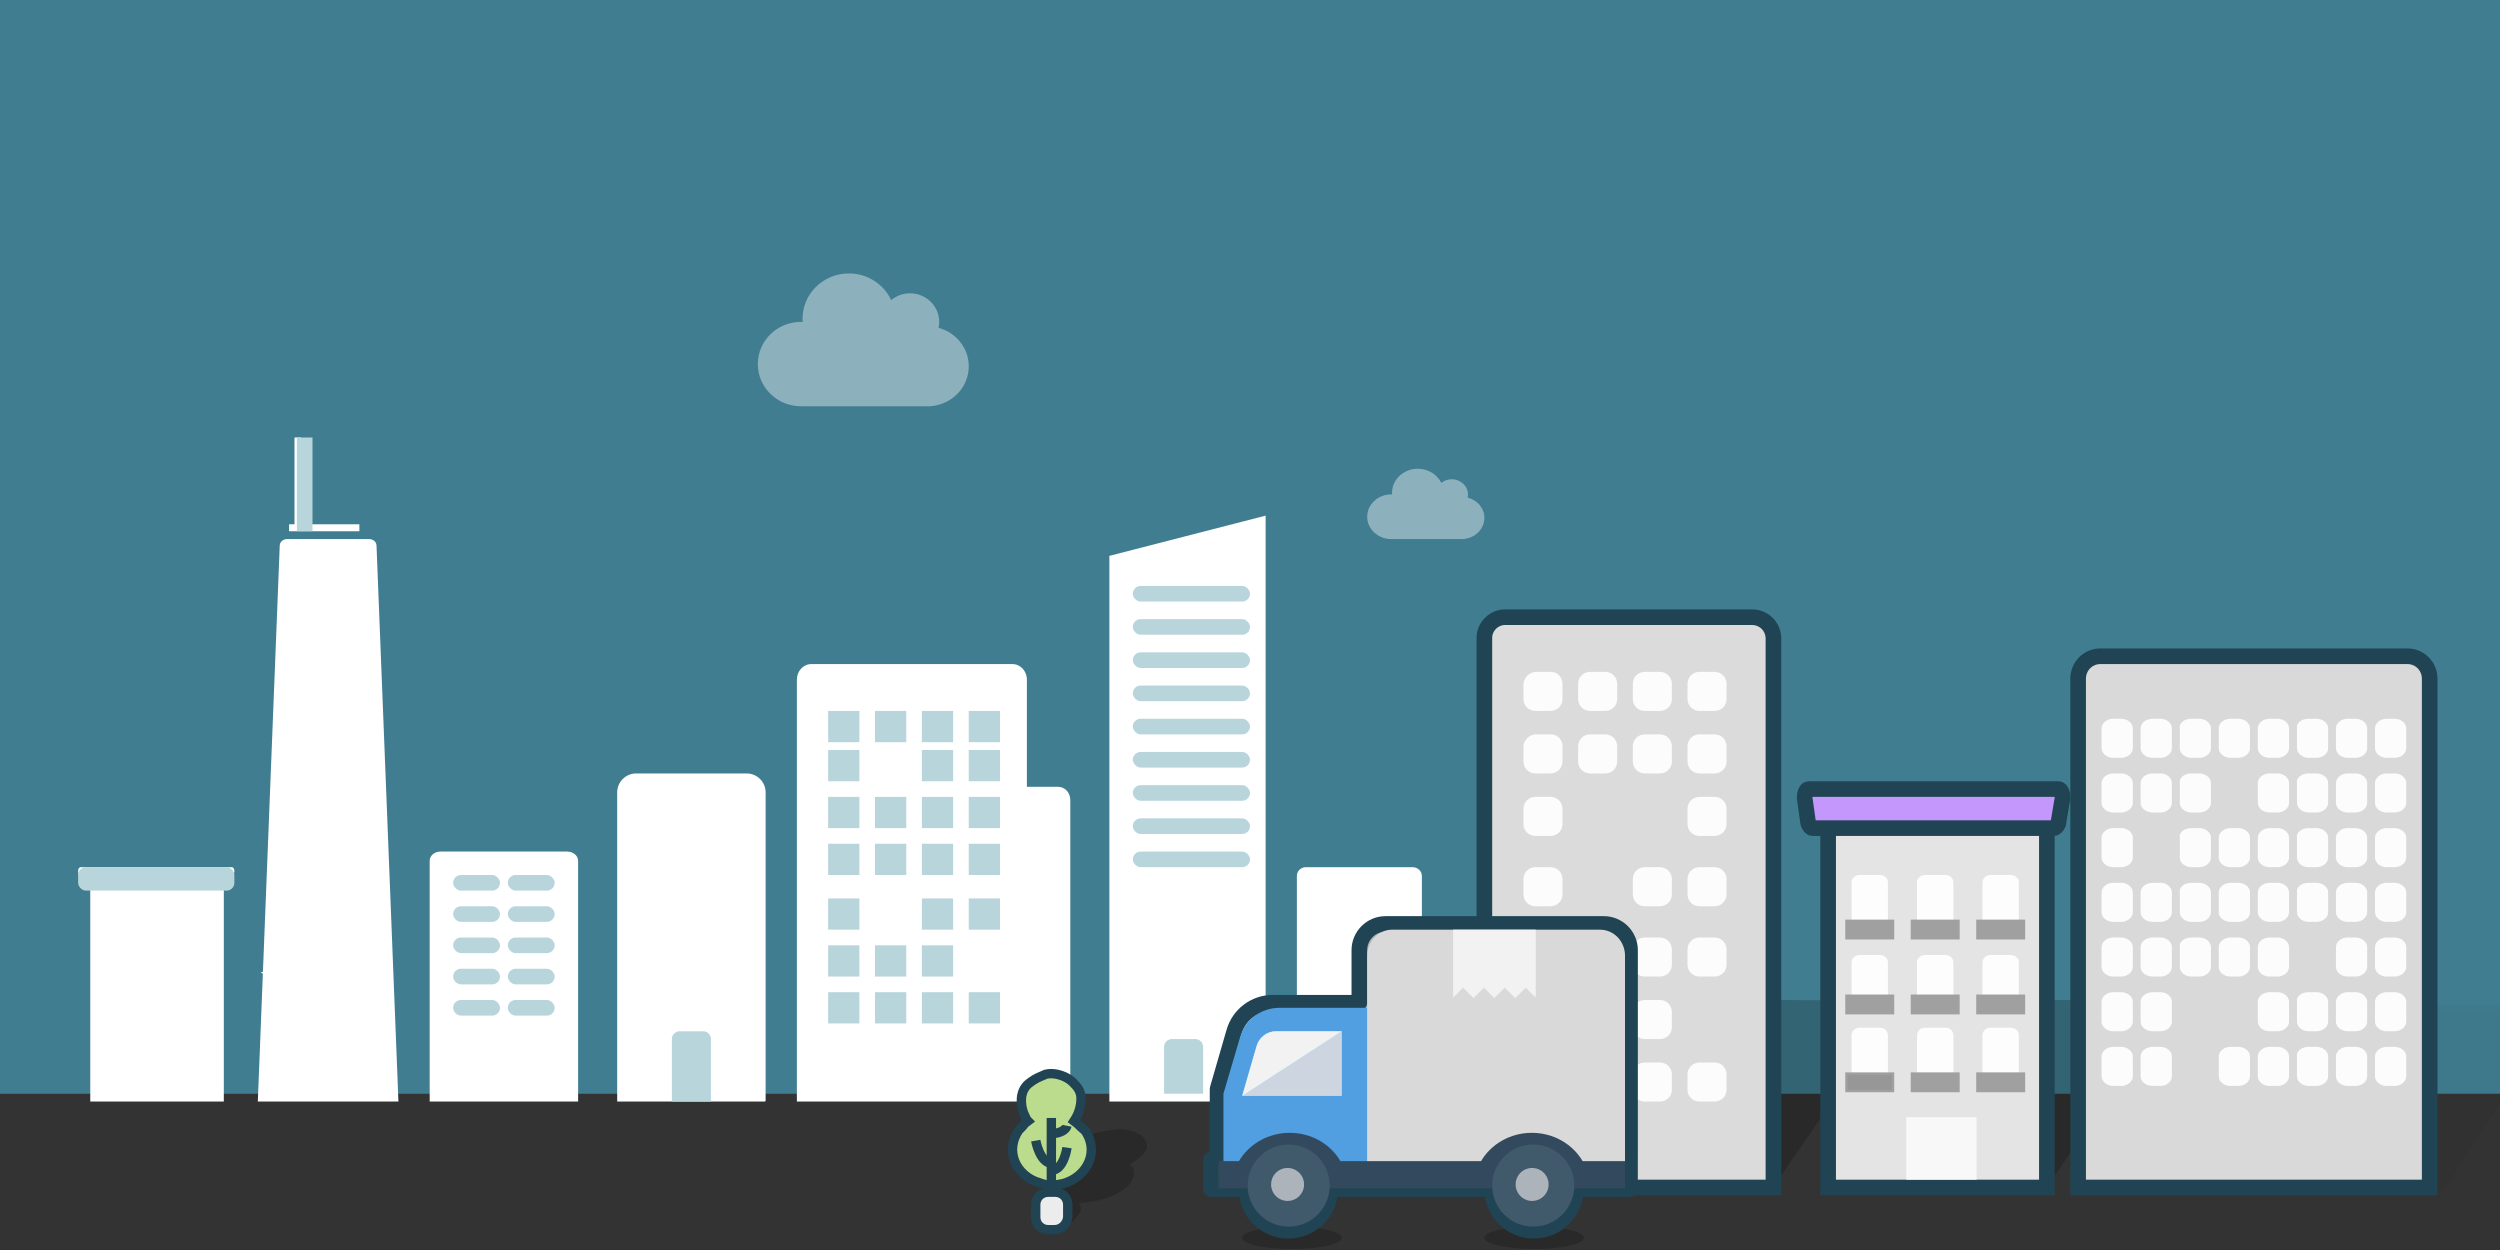 <?xml version="1.0" encoding="UTF-8"?>
<svg width="320px" height="160px" viewBox="0 0 320 160" version="1.1" xmlns="http://www.w3.org/2000/svg" xmlns:xlink="http://www.w3.org/1999/xlink">
    <rect x="0" y="0" width="320" height="160" fill="#333333" stroke="none"/>
    <!-- Generator: sketchtool 50.2 (55047) - http://www.bohemiancoding.com/sketch -->
    <title>59ABEF80-7BD4-4F7D-8DE3-5A33509912F9</title>
    <desc>Created with sketchtool.</desc>
    <defs>
        <polygon id="path-1" points="0.274 0.563 33.881 0.563 33.881 24.556 0.274 24.556"></polygon>
    </defs>
    <g id="Symbols" stroke="none" stroke-width="1" fill="none" fill-rule="evenodd">
        <g id="img-mobile">
            <g id="Group">
                <g id="Group-18">
                    <g id="Group-13">
                        <rect id="BG-Copy" fill="#407D91" x="0" y="0" width="320" height="140"></rect>
                        <g id="도시실루엣-wihte1" transform="translate(10, 35)">
                            <path d="M121.441,65.709 L121.441,51.993 C121.441,50.886 120.612,50 119.575,50 L93.866,50 C92.83,50 92,50.886 92,51.993 L92,106 L106.721,106 L121.441,106 L125.411,106 C126.309,106 127,105.262 127,104.303 L127,67.407 C127,66.447 126.309,65.709 125.411,65.709 L121.441,65.709 Z" id="Fill-3" fill="#FFFFFF"></path>
                            <path d="M85.564,64 L71.436,64 C70.09,64 69,65.086 69,66.427 L69,106 L87.868,106 C87.941,106 88,105.941 88,105.869 L88,66.427 C88,65.086 86.91,64 85.564,64" id="Fill-7" fill="#FFFFFF"></path>
                            <path d="M19.662,76 L0.338,76 C0.203,76 0.135,76.065 0.068,76.196 C0,76.327 0,76.458 0,76.588 L0.27,78.157 C0.338,78.353 0.473,78.484 0.608,78.484 L1.554,78.484 L1.554,106 L18.649,106 L18.649,78.484 L19.324,78.484 C19.46,78.484 19.595,78.353 19.662,78.222 L20,76.588 C20,76.458 20,76.327 19.932,76.196 C19.865,76.065 19.797,76 19.662,76" id="Fill-9" fill="#FFFFFF"></path>
                            <polygon id="Fill-11" fill="#FFFFFF" points="132 106 152 106 152 31 132 36.15"></polygon>
                            <path d="M170.81,76 L157.143,76 C156.524,76 156,76.497 156,77.085 L156,106 L172,106 L172,77.13 C172,76.497 171.476,76 170.81,76" id="Fill-17" fill="#FFFFFF"></path>
                            <path d="M62.586,74 L61.159,74 L59.052,74 L57.295,74 L55.188,74 L53.431,74 L51.324,74 L49.567,74 L47.46,74 L46.357,74 C45.622,74 45,74.53 45,75.157 L45,104.381 L45,106 L64,106 L64,104.381 L64,75.205 C64,74.53 63.378,74 62.586,74" id="Fill-21" fill="#FFFFFF"></path>
                            <polygon id="Fill-26" fill="#FFFFFF" points="36 32.109 28.527 32.109 28.527 30.648 28.527 28.073 28.527 25.499 28.527 22.924 28.527 21 27.698 21 27.698 22.924 27.698 25.499 27.698 28.073 27.698 30.648 27.698 32.109 27 32.109 27 33 36 33"></polygon>
                            <path d="M40.628,96.571 L40.57,95.105 L40.528,94.038 L40.47,92.572 L40.428,91.505 L40.37,90.039 L40.328,88.972 L40.27,87.506 L40.228,86.439 L40.171,84.973 L40.129,83.906 L40.071,82.439 L40.029,81.373 L39.971,79.907 L39.929,78.84 L39.871,77.374 L39.829,76.308 L39.771,74.841 L39.729,73.775 L39.671,72.308 L39.629,71.241 L39.571,69.775 L39.529,68.708 L39.472,67.242 L39.429,66.176 L39.372,64.709 L39.33,63.642 L39.271,62.176 L39.23,61.109 L39.172,59.643 L39.152,59.152 L39.13,58.577 L39.072,57.11 L39.03,56.044 L38.972,54.577 L38.93,53.511 L38.872,52.044 L38.83,50.978 L38.772,49.511 L38.73,48.445 L38.673,46.979 L38.63,45.912 L38.572,44.445 L38.558,44.077 L38.531,43.379 L38.473,41.912 L38.43,40.846 L38.373,39.379 L38.331,38.313 L38.273,36.846 L38.231,35.78 L38.194,34.843 C38.194,34.375 37.771,34 37.242,34 L26.758,34 C26.229,34 25.806,34.375 25.806,34.843 L25.769,35.78 L25.727,36.846 L25.669,38.313 L25.627,39.379 L25.57,40.846 L25.527,41.912 L25.47,43.379 L25.45,43.874 L25.436,44.228 L25.428,44.445 L25.37,45.912 L25.328,46.979 L25.27,48.445 L25.228,49.511 L25.17,50.978 L25.149,51.499 L25.128,52.044 L25.07,53.511 L25.028,54.577 L24.97,56.044 L24.928,57.11 L24.87,58.577 L24.854,58.997 L24.842,59.295 L24.828,59.643 L24.77,61.109 L24.728,62.176 L24.67,63.642 L24.628,64.709 L24.571,66.176 L24.547,66.78 L24.528,67.242 L24.471,68.708 L24.429,69.775 L24.371,71.241 L24.329,72.308 L24.271,73.775 L24.255,74.178 L24.245,74.43 L24.229,74.841 L24.171,76.308 L24.129,77.374 L24.071,78.84 L24.029,79.907 L23.971,81.373 L23.929,82.439 L23.871,83.906 L23.829,84.973 L23.772,86.439 L23.73,87.506 L23.671,88.972 L23.656,89.374 L23.372,89.505 L23.646,89.628 L23.63,90.039 L23.572,91.505 L23.53,92.572 L23.472,94.038 L23.43,95.105 L23.372,96.571 L23.33,97.638 L23,106 L41,106 L40.67,97.638 L40.628,96.571 Z" id="Fill-29" fill="#FFFFFF"></path>
                            <path d="M114,11.883 C114,9.523 112.356,7.557 110.132,6.965 C110.186,6.718 110.217,6.463 110.217,6.201 C110.217,4.18 108.541,2.543 106.474,2.543 C105.553,2.543 104.722,2.879 104.07,3.418 C103.139,1.404 101.071,0 98.662,0 C95.384,0 92.726,2.597 92.726,5.8 C92.726,5.939 92.738,6.075 92.748,6.212 C92.674,6.208 92.601,6.201 92.525,6.201 C89.474,6.201 87,8.618 87,11.6 C87,14.582 89.474,17 92.525,17 L109.029,17 C111.795,16.835 114,14.619 114,11.883 Z" id="Stroke-3" fill="#FFFFFF" opacity="0.4"></path>
                            <rect id="Rectangle-3" fill="#B9D5DC" x="0" y="76" width="20" height="3" rx="1"></rect>
                            <rect id="Rectangle-3-Copy-13" fill="#B9D5DC" x="28" y="21" width="2" height="12"></rect>
                            <path d="M77,97 L80,97 C80.552,97 81,97.448 81,98 L81,106 L76,106 L76,98 C76,97.448 76.448,97 77,97 Z" id="Rectangle-3-Copy-2" fill="#B9D5DC"></path>
                            <path d="M162,98 L165,98 C165.552,98 166,98.448 166,99 L166,105 L161,105 L161,99 C161,98.448 161.448,98 162,98 Z" id="Rectangle-3-Copy-34" fill="#B9D5DC"></path>
                            <rect id="Rectangle-3-Copy-14" fill="#B9D5DC" x="96" y="67" width="4" height="4"></rect>
                            <rect id="Rectangle-3-Copy-36" fill="#B9D5DC" x="96" y="56" width="4" height="4"></rect>
                            <rect id="Rectangle-3-Copy-15" fill="#B9D5DC" x="96" y="73" width="4" height="4"></rect>
                            <rect id="Rectangle-3-Copy-18" fill="#B9D5DC" x="96" y="80" width="4" height="4"></rect>
                            <rect id="Rectangle-3-Copy-19" fill="#B9D5DC" x="96" y="61" width="4" height="4"></rect>
                            <rect id="Rectangle-3-Copy-20" fill="#B9D5DC" x="96" y="86" width="4" height="4"></rect>
                            <rect id="Rectangle-3-Copy-22" fill="#B9D5DC" x="96" y="92" width="4" height="4"></rect>
                            <rect id="Rectangle-3-Copy-16" fill="#B9D5DC" x="102" y="67" width="4" height="4"></rect>
                            <rect id="Rectangle-3-Copy-47" fill="#B9D5DC" x="102" y="56" width="4" height="4"></rect>
                            <rect id="Rectangle-3-Copy-17" fill="#B9D5DC" x="102" y="73" width="4" height="4"></rect>
                            <rect id="Rectangle-3-Copy-21" fill="#B9D5DC" x="102" y="86" width="4" height="4"></rect>
                            <rect id="Rectangle-3-Copy-23" fill="#B9D5DC" x="102" y="92" width="4" height="4"></rect>
                            <rect id="Rectangle-3-Copy-28" fill="#B9D5DC" x="108" y="67" width="4" height="4"></rect>
                            <rect id="Rectangle-3-Copy-48" fill="#B9D5DC" x="108" y="56" width="4" height="4"></rect>
                            <rect id="Rectangle-3-Copy-27" fill="#B9D5DC" x="108" y="73" width="4" height="4"></rect>
                            <rect id="Rectangle-3-Copy-26" fill="#B9D5DC" x="108" y="80" width="4" height="4"></rect>
                            <rect id="Rectangle-3-Copy-30" fill="#B9D5DC" x="108" y="61" width="4" height="4"></rect>
                            <rect id="Rectangle-3-Copy-25" fill="#B9D5DC" x="108" y="86" width="4" height="4"></rect>
                            <rect id="Rectangle-3-Copy-24" fill="#B9D5DC" x="108" y="92" width="4" height="4"></rect>
                            <rect id="Rectangle-3-Copy-33" fill="#B9D5DC" x="114" y="67" width="4" height="4"></rect>
                            <rect id="Rectangle-3-Copy-49" fill="#B9D5DC" x="114" y="56" width="4" height="4"></rect>
                            <rect id="Rectangle-3-Copy-32" fill="#B9D5DC" x="114" y="73" width="4" height="4"></rect>
                            <rect id="Rectangle-3-Copy-31" fill="#B9D5DC" x="114" y="80" width="4" height="4"></rect>
                            <rect id="Rectangle-3-Copy-35" fill="#B9D5DC" x="114" y="61" width="4" height="4"></rect>
                            <rect id="Rectangle-3-Copy-29" fill="#B9D5DC" x="114" y="92" width="4" height="4"></rect>
                            <rect id="Rectangle-3-Copy-3" fill="#B9D5DC" x="48" y="77" width="6" height="2" rx="1"></rect>
                            <rect id="Rectangle-3-Copy-5" fill="#B9D5DC" x="48" y="81" width="6" height="2" rx="1"></rect>
                            <rect id="Rectangle-3-Copy-4" fill="#B9D5DC" x="55" y="77" width="6" height="2" rx="1"></rect>
                            <rect id="Rectangle-3-Copy-6" fill="#B9D5DC" x="55" y="81" width="6" height="2" rx="1"></rect>
                            <rect id="Rectangle-3-Copy-8" fill="#B9D5DC" x="48" y="85" width="6" height="2" rx="1"></rect>
                            <rect id="Rectangle-3-Copy-7" fill="#B9D5DC" x="55" y="85" width="6" height="2" rx="1"></rect>
                            <rect id="Rectangle-3-Copy-10" fill="#B9D5DC" x="48" y="89" width="6" height="2" rx="1"></rect>
                            <rect id="Rectangle-3-Copy-9" fill="#B9D5DC" x="55" y="89" width="6" height="2" rx="1"></rect>
                            <rect id="Rectangle-3-Copy-12" fill="#B9D5DC" x="48" y="93" width="6" height="2" rx="1"></rect>
                            <rect id="Rectangle-3-Copy-11" fill="#B9D5DC" x="55" y="93" width="6" height="2" rx="1"></rect>
                            <rect id="Rectangle-3-Copy-37" fill="#B9D5DC" x="135" y="40" width="15" height="2" rx="1"></rect>
                            <rect id="Rectangle-3-Copy-38" fill="#B9D5DC" x="135" y="44.25" width="15" height="2" rx="1"></rect>
                            <rect id="Rectangle-3-Copy-39" fill="#B9D5DC" x="135" y="48.5" width="15" height="2" rx="1"></rect>
                            <rect id="Rectangle-3-Copy-40" fill="#B9D5DC" x="135" y="52.75" width="15" height="2" rx="1"></rect>
                            <rect id="Rectangle-3-Copy-41" fill="#B9D5DC" x="135" y="57" width="15" height="2" rx="1"></rect>
                            <rect id="Rectangle-3-Copy-42" fill="#B9D5DC" x="135" y="61.25" width="15" height="2" rx="1"></rect>
                            <rect id="Rectangle-3-Copy-43" fill="#B9D5DC" x="135" y="65.5" width="15" height="2" rx="1"></rect>
                            <rect id="Rectangle-3-Copy-44" fill="#B9D5DC" x="135" y="69.75" width="15" height="2" rx="1"></rect>
                            <rect id="Rectangle-3-Copy-45" fill="#B9D5DC" x="135" y="74" width="15" height="2" rx="1"></rect>
                            <path d="M140,98 L143,98 C143.552,98 144,98.448 144,99 L144,105 L139,105 L139,99 C139,98.448 139.448,98 140,98 Z" id="Rectangle-3-Copy-46" fill="#B9D5DC"></path>
                            <path d="M180,31.291 C180,30.041 179.087,29.001 177.851,28.688 C177.881,28.557 177.898,28.422 177.898,28.283 C177.898,27.213 176.967,26.346 175.819,26.346 C175.307,26.346 174.845,26.524 174.483,26.809 C173.966,25.743 172.817,25 171.479,25 C169.658,25 168.181,26.375 168.181,28.07 C168.181,28.144 168.188,28.216 168.193,28.289 C168.152,28.287 168.112,28.283 168.07,28.283 C166.375,28.283 165,29.563 165,31.141 C165,32.72 166.375,34 168.07,34 L177.238,34 C178.775,33.913 180,32.74 180,31.291 Z" id="Stroke-3-Copy" fill="#FFFFFF" opacity="0.4"></path>
                        </g>
                    </g>
                    <g id="건물1" transform="translate(190, 79)">
                        <path d="M52.085,49.054 L36.182,49 C35.462,48.997 34.59,49.375 34.28,49.825 L19,71.937 L37.617,72 L52.873,49.922 C53.207,49.438 52.86,49.057 52.085,49.054" id="Fill-1" fill="#000000" opacity="0.2"></path>
                        <path d="M87.085,49.054 L71.182,49 C70.462,48.998 69.59,49.375 69.28,49.825 L54,71.937 L72.618,72 L87.873,49.923 C88.207,49.439 87.86,49.057 87.085,49.054" id="Fill-3" fill="#000000" opacity="0.2"></path>
                        <g id="Group-7" transform="translate(104, 49)">
                            <mask id="mask-2" fill="white">
                                <use xlink:href="#path-1"></use>
                            </mask>
                            <g id="Clip-6"></g>
                            <path d="M32.976,0.62 L17.258,0.563 C16.546,0.561 15.684,0.955 15.377,1.424 L0.274,24.49 L18.676,24.556 L33.755,1.526 C34.086,1.021 33.743,0.622 32.976,0.62" id="Fill-5" fill="#000000" opacity="0.2" mask="url(#mask-2)"></path>
                        </g>
                        <path d="M118.148,5 C119.733,5 121,6.277 121,7.873 L121,73 L76,73 L76,7.873 C76,6.277 77.267,5 78.852,5 L118.148,5 Z" id="Fill-8" fill="#D9D9D9"></path>
                        <path d="M78.852,5 L118.148,5 C119.733,5 121,6.277 121,7.873 L121,73 L76,73 L76,7.873 C76,6.277 77.267,5 78.852,5 Z" id="Stroke-10" stroke="#204453" stroke-width="2"></path>
                        <path d="M80.486,13 L81.514,13 C82.314,13 83,13.566 83,14.226 L83,16.773 C83,17.434 82.314,18 81.514,18 L80.486,18 C79.685,18 79,17.434 79,16.773 L79,14.226 C79,13.566 79.685,13 80.486,13" id="Fill-12" fill="#FCFCFC"></path>
                        <path d="M80.486,20 L81.514,20 C82.314,20 83,20.566 83,21.226 L83,23.773 C83,24.434 82.314,25 81.514,25 L80.486,25 C79.685,25 79,24.434 79,23.773 L79,21.226 C79,20.566 79.685,20 80.486,20" id="Fill-12-Copy" fill="#FCFCFC"></path>
                        <path d="M85.556,13 L86.556,13 C87.333,13 88,13.566 88,14.226 L88,16.773 C88,17.434 87.333,18 86.556,18 L85.556,18 C84.667,18 84,17.434 84,16.773 L84,14.226 C84,13.566 84.667,13 85.556,13" id="Fill-14" fill="#FCFCFC"></path>
                        <path d="M85.556,20 L86.556,20 C87.333,20 88,20.566 88,21.226 L88,23.773 C88,24.434 87.333,25 86.556,25 L85.556,25 C84.667,25 84,24.434 84,23.773 L84,21.226 C84,20.566 84.667,20 85.556,20" id="Fill-14-Copy" fill="#FCFCFC"></path>
                        <path d="M90.493,13 L91.519,13 C92.316,13 93,13.566 93,14.226 L93,16.773 C93,17.434 92.316,18 91.519,18 L90.493,18 C89.696,18 89.012,17.434 89.012,16.773 L89.012,14.226 C88.898,13.566 89.582,13 90.493,13" id="Fill-16" fill="#FCFCFC"></path>
                        <path d="M90.493,20 L91.519,20 C92.316,20 93,20.566 93,21.226 L93,23.773 C93,24.434 92.316,25 91.519,25 L90.493,25 C89.696,25 89.012,24.434 89.012,23.773 L89.012,21.226 C88.898,20.566 89.582,20 90.493,20" id="Fill-16-Copy" fill="#FCFCFC"></path>
                        <path d="M95.486,13 L96.514,13 C97.314,13 98,13.566 98,14.226 L98,16.773 C98,17.434 97.314,18 96.514,18 L95.486,18 C94.685,18 94,17.434 94,16.773 L94,14.226 C94,13.566 94.685,13 95.486,13" id="Fill-18" fill="#FCFCFC"></path>
                        <path d="M100.486,13 L101.514,13 C102.314,13 103,13.566 103,14.226 L103,16.773 C103,17.434 102.314,18 101.514,18 L100.486,18 C99.685,18 99,17.434 99,16.773 L99,14.226 C99,13.566 99.685,13 100.486,13" id="Fill-68" fill="#FCFCFC"></path>
                        <path d="M100.486,20 L101.514,20 C102.314,20 103,20.566 103,21.226 L103,23.773 C103,24.434 102.314,25 101.514,25 L100.486,25 C99.685,25 99,24.434 99,23.773 L99,21.226 C99,20.566 99.685,20 100.486,20" id="Fill-68-Copy" fill="#FCFCFC"></path>
                        <path d="M105.493,13 L106.519,13 C107.316,13 108,13.566 108,14.226 L108,16.773 C108,17.434 107.316,18 106.519,18 L105.493,18 C104.696,18 104.012,17.434 104.012,16.773 L104.012,14.226 C103.898,13.566 104.582,13 105.493,13" id="Fill-70" fill="#FCFCFC"></path>
                        <path d="M105.493,20 L106.519,20 C107.316,20 108,20.566 108,21.226 L108,23.773 C108,24.434 107.316,25 106.519,25 L105.493,25 C104.696,25 104.012,24.434 104.012,23.773 L104.012,21.226 C103.898,20.566 104.582,20 105.493,20" id="Fill-70-Copy" fill="#FCFCFC"></path>
                        <path d="M110.486,13 L111.514,13 C112.314,13 113,13.566 113,14.226 L113,16.773 C113,17.434 112.314,18 111.514,18 L110.486,18 C109.686,18 109,17.434 109,16.773 L109,14.226 C109,13.566 109.686,13 110.486,13" id="Fill-72" fill="#FCFCFC"></path>
                        <path d="M110.486,20 L111.514,20 C112.314,20 113,20.566 113,21.226 L113,23.773 C113,24.434 112.314,25 111.514,25 L110.486,25 C109.686,25 109,24.434 109,23.773 L109,21.226 C109,20.566 109.686,20 110.486,20" id="Fill-72-Copy" fill="#FCFCFC"></path>
                        <path d="M115.486,13 L116.514,13 C117.314,13 118,13.566 118,14.226 L118,16.773 C118,17.434 117.314,18 116.514,18 L115.486,18 C114.685,18 114,17.434 114,16.773 L114,14.226 C114,13.566 114.685,13 115.486,13" id="Fill-74" fill="#FCFCFC"></path>
                        <path d="M115.486,20 L116.514,20 C117.314,20 118,20.566 118,21.226 L118,23.773 C118,24.434 117.314,25 116.514,25 L115.486,25 C114.685,25 114,24.434 114,23.773 L114,21.226 C114,20.566 114.685,20 115.486,20" id="Fill-74-Copy" fill="#FCFCFC"></path>
                        <path d="M80.486,27 L81.514,27 C82.314,27 83,27.566 83,28.226 L83,30.773 C83,31.434 82.314,32 81.514,32 L80.486,32 C79.685,32 79,31.434 79,30.773 L79,28.226 C79,27.566 79.685,27 80.486,27" id="Fill-12-Copy-2" fill="#FCFCFC"></path>
                        <path d="M90.493,27 L91.519,27 C92.316,27 93,27.566 93,28.226 L93,30.773 C93,31.434 92.316,32 91.519,32 L90.493,32 C89.696,32 89.012,31.434 89.012,30.773 L89.012,28.226 C88.898,27.566 89.582,27 90.493,27" id="Fill-16-Copy-2" fill="#FCFCFC"></path>
                        <path d="M95.486,27 L96.514,27 C97.314,27 98,27.566 98,28.226 L98,30.773 C98,31.434 97.314,32 96.514,32 L95.486,32 C94.685,32 94,31.434 94,30.773 L94,28.226 C94,27.566 94.685,27 95.486,27" id="Fill-18-Copy-2" fill="#FCFCFC"></path>
                        <path d="M100.486,27 L101.514,27 C102.314,27 103,27.566 103,28.226 L103,30.773 C103,31.434 102.314,32 101.514,32 L100.486,32 C99.685,32 99,31.434 99,30.773 L99,28.226 C99,27.566 99.685,27 100.486,27" id="Fill-68-Copy-2" fill="#FCFCFC"></path>
                        <path d="M105.493,27 L106.519,27 C107.316,27 108,27.566 108,28.226 L108,30.773 C108,31.434 107.316,32 106.519,32 L105.493,32 C104.696,32 104.012,31.434 104.012,30.773 L104.012,28.226 C103.898,27.566 104.582,27 105.493,27" id="Fill-70-Copy-2" fill="#FCFCFC"></path>
                        <path d="M110.486,27 L111.514,27 C112.314,27 113,27.566 113,28.226 L113,30.773 C113,31.434 112.314,32 111.514,32 L110.486,32 C109.686,32 109,31.434 109,30.773 L109,28.226 C109,27.566 109.686,27 110.486,27" id="Fill-72-Copy-2" fill="#FCFCFC"></path>
                        <path d="M115.486,27 L116.514,27 C117.314,27 118,27.566 118,28.226 L118,30.773 C118,31.434 117.314,32 116.514,32 L115.486,32 C114.685,32 114,31.434 114,30.773 L114,28.226 C114,27.566 114.685,27 115.486,27" id="Fill-74-Copy-2" fill="#FCFCFC"></path>
                        <path d="M80.486,34 L81.514,34 C82.314,34 83,34.566 83,35.226 L83,37.773 C83,38.434 82.314,39 81.514,39 L80.486,39 C79.685,39 79,38.434 79,37.773 L79,35.226 C79,34.566 79.685,34 80.486,34" id="Fill-12-Copy-3" fill="#FCFCFC"></path>
                        <path d="M85.556,34 L86.556,34 C87.333,34 88,34.566 88,35.226 L88,37.773 C88,38.434 87.333,39 86.556,39 L85.556,39 C84.667,39 84,38.434 84,37.773 L84,35.226 C84,34.566 84.667,34 85.556,34" id="Fill-14-Copy-3" fill="#FCFCFC"></path>
                        <path d="M90.493,34 L91.519,34 C92.316,34 93,34.566 93,35.226 L93,37.773 C93,38.434 92.316,39 91.519,39 L90.493,39 C89.696,39 89.012,38.434 89.012,37.773 L89.012,35.226 C88.898,34.566 89.582,34 90.493,34" id="Fill-16-Copy-3" fill="#FCFCFC"></path>
                        <path d="M95.486,34 L96.514,34 C97.314,34 98,34.566 98,35.226 L98,37.773 C98,38.434 97.314,39 96.514,39 L95.486,39 C94.685,39 94,38.434 94,37.773 L94,35.226 C94,34.566 94.685,34 95.486,34" id="Fill-18-Copy-3" fill="#FCFCFC"></path>
                        <path d="M100.486,34 L101.514,34 C102.314,34 103,34.566 103,35.226 L103,37.773 C103,38.434 102.314,39 101.514,39 L100.486,39 C99.685,39 99,38.434 99,37.773 L99,35.226 C99,34.566 99.685,34 100.486,34" id="Fill-68-Copy-3" fill="#FCFCFC"></path>
                        <path d="M105.493,34 L106.519,34 C107.316,34 108,34.566 108,35.226 L108,37.773 C108,38.434 107.316,39 106.519,39 L105.493,39 C104.696,39 104.012,38.434 104.012,37.773 L104.012,35.226 C103.898,34.566 104.582,34 105.493,34" id="Fill-70-Copy-3" fill="#FCFCFC"></path>
                        <path d="M110.486,34 L111.514,34 C112.314,34 113,34.566 113,35.226 L113,37.773 C113,38.434 112.314,39 111.514,39 L110.486,39 C109.686,39 109,38.434 109,37.773 L109,35.226 C109,34.566 109.686,34 110.486,34" id="Fill-72-Copy-3" fill="#FCFCFC"></path>
                        <path d="M115.486,34 L116.514,34 C117.314,34 118,34.566 118,35.226 L118,37.773 C118,38.434 117.314,39 116.514,39 L115.486,39 C114.685,39 114,38.434 114,37.773 L114,35.226 C114,34.566 114.685,34 115.486,34" id="Fill-74-Copy-3" fill="#FCFCFC"></path>
                        <path d="M80.486,41 L81.514,41 C82.314,41 83,41.566 83,42.226 L83,44.773 C83,45.434 82.314,46 81.514,46 L80.486,46 C79.685,46 79,45.434 79,44.773 L79,42.226 C79,41.566 79.685,41 80.486,41" id="Fill-12-Copy-4" fill="#FCFCFC"></path>
                        <path d="M85.556,41 L86.556,41 C87.333,41 88,41.566 88,42.226 L88,44.773 C88,45.434 87.333,46 86.556,46 L85.556,46 C84.667,46 84,45.434 84,44.773 L84,42.226 C84,41.566 84.667,41 85.556,41" id="Fill-14-Copy-4" fill="#FCFCFC"></path>
                        <path d="M90.493,41 L91.519,41 C92.316,41 93,41.566 93,42.226 L93,44.773 C93,45.434 92.316,46 91.519,46 L90.493,46 C89.696,46 89.012,45.434 89.012,44.773 L89.012,42.226 C88.898,41.566 89.582,41 90.493,41" id="Fill-16-Copy-4" fill="#FCFCFC"></path>
                        <path d="M95.486,41 L96.514,41 C97.314,41 98,41.566 98,42.226 L98,44.773 C98,45.434 97.314,46 96.514,46 L95.486,46 C94.685,46 94,45.434 94,44.773 L94,42.226 C94,41.566 94.685,41 95.486,41" id="Fill-18-Copy-4" fill="#FCFCFC"></path>
                        <path d="M100.486,41 L101.514,41 C102.314,41 103,41.566 103,42.226 L103,44.773 C103,45.434 102.314,46 101.514,46 L100.486,46 C99.685,46 99,45.434 99,44.773 L99,42.226 C99,41.566 99.685,41 100.486,41" id="Fill-68-Copy-4" fill="#FCFCFC"></path>
                        <path d="M110.486,41 L111.514,41 C112.314,41 113,41.566 113,42.226 L113,44.773 C113,45.434 112.314,46 111.514,46 L110.486,46 C109.686,46 109,45.434 109,44.773 L109,42.226 C109,41.566 109.686,41 110.486,41" id="Fill-72-Copy-4" fill="#FCFCFC"></path>
                        <path d="M115.486,41 L116.514,41 C117.314,41 118,41.566 118,42.226 L118,44.773 C118,45.434 117.314,46 116.514,46 L115.486,46 C114.685,46 114,45.434 114,44.773 L114,42.226 C114,41.566 114.685,41 115.486,41" id="Fill-74-Copy-4" fill="#FCFCFC"></path>
                        <path d="M80.486,48 L81.514,48 C82.314,48 83,48.566 83,49.226 L83,51.773 C83,52.434 82.314,53 81.514,53 L80.486,53 C79.685,53 79,52.434 79,51.773 L79,49.226 C79,48.566 79.685,48 80.486,48" id="Fill-12-Copy-5" fill="#FCFCFC"></path>
                        <path d="M85.556,48 L86.556,48 C87.333,48 88,48.566 88,49.226 L88,51.773 C88,52.434 87.333,53 86.556,53 L85.556,53 C84.667,53 84,52.434 84,51.773 L84,49.226 C84,48.566 84.667,48 85.556,48" id="Fill-14-Copy-5" fill="#FCFCFC"></path>
                        <path d="M100.486,48 L101.514,48 C102.314,48 103,48.566 103,49.226 L103,51.773 C103,52.434 102.314,53 101.514,53 L100.486,53 C99.685,53 99,52.434 99,51.773 L99,49.226 C99,48.566 99.685,48 100.486,48" id="Fill-68-Copy-5" fill="#FCFCFC"></path>
                        <path d="M105.493,48 L106.519,48 C107.316,48 108,48.566 108,49.226 L108,51.773 C108,52.434 107.316,53 106.519,53 L105.493,53 C104.696,53 104.012,52.434 104.012,51.773 L104.012,49.226 C103.898,48.566 104.582,48 105.493,48" id="Fill-70-Copy-5" fill="#FCFCFC"></path>
                        <path d="M110.486,48 L111.514,48 C112.314,48 113,48.566 113,49.226 L113,51.773 C113,52.434 112.314,53 111.514,53 L110.486,53 C109.686,53 109,52.434 109,51.773 L109,49.226 C109,48.566 109.686,48 110.486,48" id="Fill-72-Copy-5" fill="#FCFCFC"></path>
                        <path d="M115.486,48 L116.514,48 C117.314,48 118,48.566 118,49.226 L118,51.773 C118,52.434 117.314,53 116.514,53 L115.486,53 C114.685,53 114,52.434 114,51.773 L114,49.226 C114,48.566 114.685,48 115.486,48" id="Fill-74-Copy-5" fill="#FCFCFC"></path>
                        <path d="M80.486,55 L81.514,55 C82.314,55 83,55.566 83,56.226 L83,58.773 C83,59.434 82.314,60 81.514,60 L80.486,60 C79.685,60 79,59.434 79,58.773 L79,56.226 C79,55.566 79.685,55 80.486,55" id="Fill-12-Copy-6" fill="#FCFCFC"></path>
                        <path d="M85.556,55 L86.556,55 C87.333,55 88,55.566 88,56.226 L88,58.773 C88,59.434 87.333,60 86.556,60 L85.556,60 C84.667,60 84,59.434 84,58.773 L84,56.226 C84,55.566 84.667,55 85.556,55" id="Fill-14-Copy-6" fill="#FCFCFC"></path>
                        <path d="M95.486,55 L96.514,55 C97.314,55 98,55.566 98,56.226 L98,58.773 C98,59.434 97.314,60 96.514,60 L95.486,60 C94.685,60 94,59.434 94,58.773 L94,56.226 C94,55.566 94.685,55 95.486,55" id="Fill-18-Copy-6" fill="#FCFCFC"></path>
                        <path d="M100.486,55 L101.514,55 C102.314,55 103,55.566 103,56.226 L103,58.773 C103,59.434 102.314,60 101.514,60 L100.486,60 C99.685,60 99,59.434 99,58.773 L99,56.226 C99,55.566 99.685,55 100.486,55" id="Fill-68-Copy-6" fill="#FCFCFC"></path>
                        <path d="M105.493,55 L106.519,55 C107.316,55 108,55.566 108,56.226 L108,58.773 C108,59.434 107.316,60 106.519,60 L105.493,60 C104.696,60 104.012,59.434 104.012,58.773 L104.012,56.226 C103.898,55.566 104.582,55 105.493,55" id="Fill-70-Copy-6" fill="#FCFCFC"></path>
                        <path d="M110.486,55 L111.514,55 C112.314,55 113,55.566 113,56.226 L113,58.773 C113,59.434 112.314,60 111.514,60 L110.486,60 C109.686,60 109,59.434 109,58.773 L109,56.226 C109,55.566 109.686,55 110.486,55" id="Fill-72-Copy-6" fill="#FCFCFC"></path>
                        <path d="M115.486,55 L116.514,55 C117.314,55 118,55.566 118,56.226 L118,58.773 C118,59.434 117.314,60 116.514,60 L115.486,60 C114.685,60 114,59.434 114,58.773 L114,56.226 C114,55.566 114.685,55 115.486,55" id="Fill-74-Copy-6" fill="#FCFCFC"></path>
                        <polygon id="Fill-126" fill="#E4E4E4" points="44 73 72 73 72 24 44 24"></polygon>
                        <polygon id="Stroke-128" stroke="#204453" stroke-width="2" points="44 73 72 73 72 24 44 24"></polygon>
                        <path d="M59,64 L63,64 L63,72 L59,72 L54,72 L54,64 L59,64 Z" id="Combined-Shape" fill="#F8F8F8"></path>
                        <path d="M72.885,27 L42.003,27 C41.781,27 41.558,26.737 41.446,26.342 L41,23.183 C41,22.92 41,22.657 41.112,22.394 C41.224,22.131 41.334,22 41.558,22 L73.443,22 C73.666,22 73.777,22.131 73.889,22.394 C74,22.657 74,22.92 74,23.183 L73.443,26.473 C73.332,26.737 73.108,27 72.885,27" id="Fill-158" fill="#C397FC"></path>
                        <path d="M72.885,27 L42.003,27 C41.781,27 41.558,26.737 41.446,26.342 L41,23.183 C41,22.92 41,22.657 41.112,22.394 C41.224,22.131 41.334,22 41.558,22 L73.443,22 C73.666,22 73.777,22.131 73.889,22.394 C74,22.657 74,22.92 74,23.183 L73.443,26.473 C73.332,26.737 73.108,27 72.885,27 Z" id="Stroke-159" stroke="#204453" stroke-width="2"></path>
                        <path d="M2.643,0 L34.247,0 C35.789,0 37,1.209 37,2.749 L37,73 L0,73 L0,2.639 C0,1.209 1.211,0 2.643,0" id="Fill-160" fill="#DBDBDB"></path>
                        <g id="Group-12" transform="translate(47, 33)">
                            <path d="M1.022,0 L3.633,0 C4.201,0 4.655,0.426 4.655,0.958 L4.655,6.491 C4.655,7.023 4.201,7.448 3.633,7.448 L1.022,7.448 C0.454,7.448 0,7.023 0,6.491 L0,0.958 C0,0.426 0.454,0 1.022,0" id="Fill-129" fill="#FDFDFD"></path>
                            <path d="M9.401,0 L12.013,0 C12.58,0 13.034,0.426 13.034,0.958 L13.034,6.491 C13.034,7.023 12.58,7.448 12.013,7.448 L9.401,7.448 C8.834,7.448 8.379,7.023 8.379,6.491 L8.379,0.958 C8.379,0.426 8.834,0 9.401,0" id="Fill-130" fill="#FDFDFD"></path>
                            <path d="M17.78,0 L20.392,0 C20.959,0 21.414,0.426 21.414,0.958 L21.414,6.491 C21.414,7.023 20.959,7.448 20.392,7.448 L17.78,7.448 C17.212,7.448 16.759,7.023 16.759,6.491 L16.759,0.958 C16.759,0.426 17.212,0 17.78,0" id="Fill-131" fill="#FDFDFD"></path>
                            <path d="M1.022,10.241 L3.633,10.241 C4.201,10.241 4.655,10.667 4.655,11.199 L4.655,16.732 C4.655,17.264 4.201,17.69 3.633,17.69 L1.022,17.69 C0.454,17.69 0,17.264 0,16.732 L0,11.199 C0,10.667 0.454,10.241 1.022,10.241" id="Fill-132" fill="#FDFDFD"></path>
                            <path d="M9.401,10.241 L12.013,10.241 C12.58,10.241 13.034,10.667 13.034,11.199 L13.034,16.732 C13.034,17.264 12.58,17.69 12.013,17.69 L9.401,17.69 C8.834,17.69 8.379,17.264 8.379,16.732 L8.379,11.199 C8.379,10.667 8.834,10.241 9.401,10.241" id="Fill-133" fill="#FDFDFD"></path>
                            <path d="M17.78,10.241 L20.392,10.241 C20.959,10.241 21.414,10.667 21.414,11.199 L21.414,16.732 C21.414,17.264 20.959,17.69 20.392,17.69 L17.78,17.69 C17.212,17.69 16.759,17.264 16.759,16.732 L16.759,11.199 C16.759,10.667 17.212,10.241 17.78,10.241" id="Fill-134" fill="#FDFDFD"></path>
                            <path d="M1.022,19.552 L3.633,19.552 C4.201,19.552 4.655,19.978 4.655,20.509 L4.655,26.042 C4.655,26.575 4.201,27 3.633,27 L1.022,27 C0.454,27 0,26.575 0,26.042 L0,20.509 C0,19.978 0.454,19.552 1.022,19.552" id="Fill-135" fill="#FDFDFD"></path>
                            <path d="M9.401,19.552 L12.013,19.552 C12.58,19.552 13.034,19.978 13.034,20.509 L13.034,26.042 C13.034,26.575 12.58,27 12.013,27 L9.401,27 C8.834,27 8.379,26.575 8.379,26.042 L8.379,20.509 C8.379,19.978 8.834,19.552 9.401,19.552" id="Fill-136" fill="#FDFDFD"></path>
                            <path d="M17.78,19.552 L20.392,19.552 C20.959,19.552 21.414,19.978 21.414,20.509 L21.414,26.042 C21.414,26.575 20.959,27 20.392,27 L17.78,27 C17.212,27 16.759,26.575 16.759,26.042 L16.759,20.509 C16.759,19.978 17.212,19.552 17.78,19.552" id="Fill-137" fill="#FDFDFD"></path>
                            <polygon id="Stroke-143" stroke="#A0A0A0" stroke-width="1.611" points="16.759 7.448 21.414 7.448 21.414 6.517 16.759 6.517"></polygon>
                            <polygon id="Stroke-149" stroke="#A0A0A0" stroke-width="1.611" points="16.759 17.038 21.414 17.038 21.414 16.107 16.759 16.107"></polygon>
                            <polygon id="Stroke-155" stroke="#A0A0A0" stroke-width="1.611" points="16.759 27 21.414 27 21.414 26.069 16.759 26.069"></polygon>
                            <polygon id="Stroke-141" stroke="#A0A0A0" stroke-width="1.611" points="8.379 7.448 13.034 7.448 13.034 6.517 8.379 6.517"></polygon>
                            <polygon id="Stroke-147" stroke="#A0A0A0" stroke-width="1.611" points="8.379 17.038 13.034 17.038 13.034 16.107 8.379 16.107"></polygon>
                            <polygon id="Stroke-153" stroke="#A0A0A0" stroke-width="1.611" points="8.379 27 13.034 27 13.034 26.069 8.379 26.069"></polygon>
                            <polygon id="Stroke-139" stroke="#A0A0A0" stroke-width="1.611" points="0 7.448 4.655 7.448 4.655 6.517 0 6.517"></polygon>
                            <polygon id="Stroke-145" stroke="#A0A0A0" stroke-width="1.611" points="0 17.038 4.655 17.038 4.655 16.107 0 16.107"></polygon>
                            <polygon id="Stroke-151" stroke="#A0A0A0" stroke-width="1.611" points="0 27 4.655 27 4.655 26.069 0 26.069"></polygon>
                            <polygon id="Path" stroke="#979797" fill="#D8D8D8" points="0 27 4.655 27 4.655 26.069 0 26.069"></polygon>
                        </g>
                        <path d="M2.643,0 L34.247,0 C35.789,0 37,1.209 37,2.749 L37,73 L0,73 L0,2.639 C0,1.209 1.211,0 2.643,0 Z" id="Stroke-161" stroke="#204453" stroke-width="2"></path>
                        <path d="M6.634,7 L8.558,7 C9.328,7 10,7.672 10,8.538 L10,10.461 C10,11.327 9.328,12 8.461,12 L6.539,12 C5.673,12 5,11.327 5,10.461 L5,8.538 C5.096,7.672 5.769,7 6.634,7" id="Fill-162" fill="#FCFCFC"></path>
                        <path d="M13.538,7 L15.462,7 C16.327,7 17,7.672 17,8.538 L17,10.461 C17,11.327 16.327,12 15.462,12 L13.538,12 C12.673,12 12,11.327 12,10.461 L12,8.538 C12,7.672 12.673,7 13.538,7" id="Fill-163" fill="#FCFCFC"></path>
                        <path d="M20.538,7 L22.462,7 C23.327,7 24,7.672 24,8.538 L24,10.461 C24,11.327 23.327,12 22.462,12 L20.538,12 C19.673,12 19,11.327 19,10.461 L19,8.538 C19,7.672 19.673,7 20.538,7" id="Fill-164" fill="#FCFCFC"></path>
                        <path d="M27.538,7 L29.461,7 C30.327,7 31,7.672 31,8.538 L31,10.461 C31,11.327 30.327,12 29.461,12 L27.538,12 C26.673,12 26,11.327 26,10.461 L26,8.538 C26,7.672 26.673,7 27.538,7" id="Fill-165" fill="#FCFCFC"></path>
                        <path d="M6.634,15 L8.558,15 C9.328,15 10,15.686 10,16.471 L10,18.432 C10,19.314 9.328,20 8.461,20 L6.539,20 C5.673,20 5,19.314 5,18.432 L5,16.471 C5.096,15.686 5.769,15 6.634,15" id="Fill-166" fill="#FCFCFC"></path>
                        <path d="M13.538,15 L15.462,15 C16.327,15 17,15.673 17,16.538 L17,18.462 C17,19.327 16.327,20 15.462,20 L13.538,20 C12.673,20 12,19.327 12,18.462 L12,16.538 C12,15.673 12.673,15 13.538,15" id="Fill-167" fill="#FCFCFC"></path>
                        <path d="M20.538,15 L22.462,15 C23.327,15 24,15.673 24,16.538 L24,18.462 C24,19.327 23.327,20 22.462,20 L20.538,20 C19.673,20 19,19.327 19,18.462 L19,16.538 C19,15.673 19.673,15 20.538,15" id="Fill-168" fill="#FCFCFC"></path>
                        <path d="M27.538,15 L29.461,15 C30.327,15 31,15.673 31,16.538 L31,18.462 C31,19.327 30.327,20 29.461,20 L27.538,20 C26.673,20 26,19.327 26,18.462 L26,16.538 C26,15.673 26.673,15 27.538,15" id="Fill-169" fill="#FCFCFC"></path>
                        <path d="M6.538,23 L8.462,23 C9.327,23 10,23.672 10,24.539 L10,26.461 C10,27.327 9.327,28 8.462,28 L6.538,28 C5.673,28 5,27.327 5,26.461 L5,24.539 C5,23.672 5.673,23 6.538,23" id="Fill-170" fill="#FCFCFC"></path>
                        <path d="M27.538,23 L29.461,23 C30.327,23 31,23.672 31,24.539 L31,26.461 C31,27.327 30.327,28 29.461,28 L27.538,28 C26.673,28 26,27.327 26,26.461 L26,24.539 C26,23.672 26.673,23 27.538,23" id="Fill-171" fill="#FCFCFC"></path>
                        <path d="M6.538,32 L8.462,32 C9.327,32 10,32.673 10,33.538 L10,35.462 C10,36.327 9.327,37 8.462,37 L6.538,37 C5.673,37 5,36.327 5,35.462 L5,33.538 C5,32.673 5.673,32 6.538,32" id="Fill-172" fill="#FCFCFC"></path>
                        <path d="M20.538,32 L22.462,32 C23.327,32 24,32.673 24,33.538 L24,35.462 C24,36.327 23.327,37 22.462,37 L20.538,37 C19.673,37 19,36.327 19,35.462 L19,33.538 C19,32.673 19.673,32 20.538,32" id="Fill-173" fill="#FCFCFC"></path>
                        <path d="M27.538,32 L29.461,32 C30.327,32 31,32.673 31,33.538 L31,35.462 C31,36.327 30.327,37 29.461,37 L27.538,37 C26.673,37 26,36.327 26,35.462 L26,33.538 C26,32.673 26.673,32 27.538,32" id="Fill-174" fill="#FCFCFC"></path>
                        <path d="M6.538,41 L8.462,41 C9.327,41 10,41.673 10,42.539 L10,44.462 C10,45.328 9.327,46 8.462,46 L6.538,46 C5.673,46 5,45.328 5,44.462 L5,42.539 C5,41.673 5.673,41 6.538,41" id="Fill-175" fill="#FCFCFC"></path>
                        <path d="M13.538,41 L15.462,41 C16.327,41 17,41.673 17,42.539 L17,44.462 C17,45.328 16.327,46 15.462,46 L13.538,46 C12.673,46 12,45.328 12,44.462 L12,42.539 C12,41.673 12.673,41 13.538,41" id="Fill-176" fill="#FCFCFC"></path>
                        <path d="M20.538,41 L22.462,41 C23.327,41 24,41.673 24,42.539 L24,44.462 C24,45.328 23.327,46 22.462,46 L20.538,46 C19.673,46 19,45.328 19,44.462 L19,42.539 C19,41.673 19.673,41 20.538,41" id="Fill-177" fill="#FCFCFC"></path>
                        <path d="M27.538,41 L29.461,41 C30.327,41 31,41.673 31,42.539 L31,44.462 C31,45.328 30.327,46 29.461,46 L27.538,46 C26.673,46 26,45.328 26,44.462 L26,42.539 C26,41.673 26.673,41 27.538,41" id="Fill-178" fill="#FCFCFC"></path>
                        <path d="M6.634,49 L8.558,49 C9.328,49 10,49.672 10,50.538 L10,52.461 C10,53.327 9.328,54 8.461,54 L6.539,54 C5.673,54 5,53.327 5,52.461 L5,50.538 C5.096,49.672 5.769,49 6.634,49" id="Fill-179" fill="#FCFCFC"></path>
                        <path d="M13.538,49 L15.462,49 C16.327,49 17,49.672 17,50.538 L17,52.461 C17,53.327 16.327,54 15.462,54 L13.538,54 C12.673,54 12,53.327 12,52.461 L12,50.538 C12,49.672 12.673,49 13.538,49" id="Fill-180" fill="#FCFCFC"></path>
                        <path d="M20.538,49 L22.462,49 C23.327,49 24,49.672 24,50.538 L24,52.461 C24,53.327 23.327,54 22.462,54 L20.538,54 C19.673,54 19,53.327 19,52.461 L19,50.538 C19,49.672 19.673,49 20.538,49" id="Fill-181" fill="#FCFCFC"></path>
                        <path d="M6.538,57 L8.462,57 C9.327,57 10,57.673 10,58.538 L10,60.462 C10,61.327 9.327,62 8.462,62 L6.538,62 C5.673,62 5,61.327 5,60.462 L5,58.538 C5,57.673 5.673,57 6.538,57" id="Fill-182" fill="#FCFCFC"></path>
                        <path d="M13.538,57 L15.462,57 C16.327,57 17,57.673 17,58.538 L17,60.462 C17,61.327 16.327,62 15.462,62 L13.538,62 C12.673,62 12,61.327 12,60.462 L12,58.538 C12,57.673 12.673,57 13.538,57" id="Fill-183" fill="#FCFCFC"></path>
                        <path d="M20.538,57 L22.462,57 C23.327,57 24,57.673 24,58.538 L24,60.462 C24,61.327 23.327,62 22.462,62 L20.538,62 C19.673,62 19,61.327 19,60.462 L19,58.538 C19,57.673 19.673,57 20.538,57" id="Fill-184" fill="#FCFCFC"></path>
                        <path d="M27.538,57 L29.461,57 C30.327,57 31,57.673 31,58.538 L31,60.462 C31,61.327 30.327,62 29.461,62 L27.538,62 C26.673,62 26,61.327 26,60.462 L26,58.538 C26,57.673 26.673,57 27.538,57" id="Fill-185" fill="#FCFCFC"></path>
                    </g>
                    <g id="트럭" transform="translate(155, 118)">
                        <path d="M16.75,40.437 C16.75,41.231 13.896,41.874 10.375,41.874 C6.854,41.874 4,41.231 4,40.437 C4,39.643 6.854,39 10.375,39 C13.896,39 16.75,39.643 16.75,40.437" id="Fill-1" fill="#000000" opacity="0.2"></path>
                        <path d="M47.75,40.437 C47.75,41.231 44.896,41.874 41.375,41.874 C37.854,41.874 35,41.231 35,40.437 C35,39.643 37.854,39 41.375,39 C44.896,39 47.75,39.643 47.75,40.437" id="Fill-3" fill="#000000" opacity="0.2"></path>
                        <path d="M53.644,4.29 C53.644,2.474 52.171,1 50.354,1 L22.933,1 C21.117,1 19.643,2.474 19.643,4.29 L19.643,10.892 L8.773,10.892 C6.519,10.892 4.537,12.382 3.911,14.547 L1.833,21.725 L1.833,30.591 L1,30.591 L1,34.309 L5.488,34.309 C5.5,37.199 7.846,39.539 10.739,39.539 C13.633,39.539 15.976,37.199 15.989,34.309 L36.318,34.309 C36.331,37.199 38.677,39.539 41.57,39.539 C44.463,39.539 46.809,37.199 46.821,34.309 L53.64,34.309 L53.64,30.592 L53.644,30.592 L53.644,4.29 Z" id="Fill-5" fill="#ACB3BA"></path>
                        <path d="M53.644,3.62 C53.644,1.77 52.143,0.268 50.292,0.268 L22.35,0.268 C20.499,0.268 18.997,1.77 18.997,3.62 L18.997,10.348 L7.921,10.348 C5.624,10.348 3.604,11.866 2.966,14.072 L0.849,21.387 L0.849,30.421 L0,30.421 L0,34.21 L4.573,34.21 C4.585,37.155 6.976,39.539 9.924,39.539 C12.873,39.539 15.26,37.155 15.274,34.21 L35.989,34.21 C36.002,37.155 38.393,39.539 41.341,39.539 C44.289,39.539 46.679,37.155 46.691,34.21 L53.64,34.21 L53.64,30.422 L53.644,30.422 L53.644,3.62 Z" id="Stroke-7" stroke="#204453" stroke-width="2" stroke-linejoin="round"></path>
                        <path d="M8.769,11 C6.442,11 4.393,12.513 3.746,14.709 L1.6,21.997 L1.6,31 L20,31 L20,11 L8.769,11" id="Fill-9" fill="#519FE0"></path>
                        <path d="M16.735,22.269 L16.735,14 L8.339,14 C7.193,14 6.17,14.77 5.851,15.871 L4,22.269 L16.735,22.269 Z" id="Fill-11" fill="#84DBFF"></path>
                        <polygon id="Fill-13" fill="#CDD6E0" points="16.742 14 16.742 22.269 4 22.269"></polygon>
                        <path d="M16.735,14 L8.339,14 C7.193,14 6.17,14.77 5.851,15.87 L4,22.269 L16.735,14 Z" id="Fill-15" fill="#F2F2F2"></path>
                        <path d="M49.808,1 C51.571,1 53.001,2.49 53.001,4.326 L53.001,30.912 L20,30.912 L20,4.326 C20,2.49 21.431,1 23.193,1 L49.808,1" id="Fill-17" fill="#D9D9D9"></path>
                        <polygon id="Fill-19" fill="#F2F2F2" points="41.574 1 41.574 9.709 40.287 8.421 38.955 9.755 37.605 8.421 36.271 9.755 34.938 8.421 33.606 9.755 32.272 8.421 31 9.693 31 1"></polygon>
                        <path d="M3.586,30.622 C4.864,28.46 7.29,27 10.086,27 C12.882,27 15.307,28.46 16.574,30.622 L34.573,30.622 C35.851,28.46 38.289,27 41.073,27 C43.868,27 46.306,28.46 47.574,30.622 L53.001,30.622 L53.001,34.11 L1,34.11 L1,30.622 L3.586,30.622 Z" id="Fill-21" fill="#334A5E"></path>
                        <g id="Group-8" transform="translate(4.7, 28.5)">
                            <path d="M0,5.254 C0,2.353 2.351,0 5.254,0 C8.155,0 10.506,2.353 10.506,5.254 C10.506,8.155 8.156,10.508 5.254,10.508 C2.352,10.508 0,8.155 0,5.254" id="Fill-23" fill="#40596B"></path>
                            <path d="M3,5.11 C3,3.944 3.945,2.999 5.11,3 C6.276,3 7.222,3.944 7.222,5.11 C7.222,6.276 6.275,7.22 5.11,7.22 C3.945,7.22 3,6.276 3,5.11" id="Fill-25" fill="#ACB3BA"></path>
                        </g>
                        <g id="Group-10" transform="translate(36, 28.5)">
                            <path d="M0,5.254 C0,2.353 2.354,0 5.254,0 C8.156,0 10.508,2.353 10.508,5.254 C10.508,8.155 8.156,10.508 5.254,10.508 C2.354,10.508 0,8.155 0,5.254" id="Fill-27" fill="#40596B"></path>
                            <path d="M3,5.11 C3,3.944 3.944,3 5.11,3 C6.276,3 7.221,3.944 7.221,5.11 C7.221,6.276 6.276,7.22 5.11,7.22 C3.944,7.22 3,6.276 3,5.11" id="Fill-29" fill="#ACB3BA"></path>
                        </g>
                    </g>
                    <g id="Group-4" transform="translate(129, 137)">
                        <g id="Group-9" transform="translate(3, 8)" opacity="0.2">
                            <g id="Group-5">
                                <path d="M12.588,4.731 C12.329,4.517 12.171,4.313 12.014,4.108 L11.754,3.894 C12.804,3.419 13.598,2.856 14.088,2.266 C14.431,1.853 14.419,1.472 14.156,1.13 C13.89,0.663 13.274,0.352 12.458,0.151 C11.999,0.046 11.491,-5.55111512e-17 11.036,0.022 C10.784,0.062 10.431,0.093 10.179,0.134 C9.573,0.206 8.919,0.336 8.215,0.527 C7.512,0.716 6.913,1.043 6.519,1.387 C6.026,1.85 5.686,2.39 5.7,2.899 C5.704,3.026 5.659,3.212 5.764,3.349 L5.211,3.489 C4.861,3.647 4.409,3.796 3.958,3.946 C2.559,4.58 1.67,5.387 1.541,6.2 C1.412,7.013 2.093,7.773 3.42,8.148 C3.829,8.312 4.288,8.418 4.796,8.463 C5.304,8.509 5.859,8.497 6.416,8.484 C8.488,8.355 10.445,7.709 11.635,6.801 C12.526,6.122 12.81,5.386 12.588,4.731" id="Fill-1" fill="#000000"></path>
                                <path d="M12.588,4.731 C12.329,4.517 12.171,4.313 12.014,4.108 L11.754,3.894 C12.804,3.419 13.598,2.856 14.088,2.266 C14.431,1.853 14.419,1.472 14.156,1.13 C13.89,0.663 13.274,0.352 12.458,0.151 C11.999,0.046 11.491,-5.55111512e-17 11.036,0.022 C10.784,0.062 10.431,0.093 10.179,0.134 C9.573,0.206 8.919,0.336 8.215,0.527 C7.512,0.716 6.913,1.043 6.519,1.387 C6.026,1.85 5.686,2.39 5.7,2.899 C5.704,3.026 5.659,3.212 5.764,3.349 L5.211,3.489 C4.861,3.647 4.409,3.796 3.958,3.946 C2.559,4.58 1.67,5.387 1.541,6.2 C1.412,7.013 2.093,7.773 3.42,8.148 C3.829,8.312 4.288,8.418 4.796,8.463 C5.304,8.509 5.859,8.497 6.416,8.484 C8.488,8.355 10.445,7.709 11.635,6.801 C12.526,6.122 12.81,5.386 12.588,4.731 Z" id="Stroke-3" stroke="#000000" stroke-width="0.963"></path>
                                <path d="M4.863,9.041 L3.95,8.958 C3.036,8.875 1.982,9.223 1.542,9.754 L0.759,10.697 C0.318,11.229 0.686,11.706 1.6,11.789 L2.412,11.863 C3.326,11.946 4.38,11.598 4.922,11.076 L5.705,10.133 C6.145,9.602 5.777,9.124 4.863,9.041" id="Fill-5" fill="#000000"></path>
                                <path d="M4.863,9.041 L3.95,8.958 C3.036,8.875 1.982,9.223 1.542,9.754 L0.759,10.697 C0.318,11.229 0.686,11.706 1.6,11.789 L2.412,11.863 C3.326,11.946 4.38,11.598 4.922,11.076 L5.705,10.133 C6.145,9.602 5.777,9.124 4.863,9.041 Z" id="Stroke-7" stroke="#000000" stroke-width="0.963"></path>
                            </g>
                        </g>
                        <g id="Group-13">
                            <path d="M5.573,14.7 C6.073,14.7 6.573,14.6 7.073,14.5 C8.873,14 10.173,12.7 10.573,11.1 C10.873,9.9 10.573,8.7 9.873,7.7 C9.473,7.4 9.173,7.1 8.873,6.801 L8.473,6.5 C9.073,5.6 9.373,4.6 9.373,3.6 C9.373,2.9 9.073,2.301 8.573,1.801 C7.973,1.1 7.173,0.7 6.273,0.5 C5.773,0.4 5.273,0.4 4.873,0.5 C4.673,0.6 4.373,0.7 4.173,0.801 C3.673,1 3.173,1.301 2.673,1.7 C2.173,2.1 1.873,2.7 1.773,3.301 C1.673,4.1 1.773,5 2.173,5.801 C2.273,6 2.373,6.301 2.573,6.5 L2.173,6.801 C1.973,7.1 1.673,7.4 1.373,7.7 C0.573,8.9 0.373,10.301 0.873,11.6 C1.373,12.9 2.573,14 4.073,14.4 C4.573,14.6 5.073,14.7 5.573,14.7" id="Fill-10" fill="#BBDB8D"></path>
                            <path d="M5.573,14.7 C6.073,14.7 6.573,14.6 7.073,14.5 C8.873,14 10.173,12.7 10.573,11.1 C10.873,9.9 10.573,8.7 9.873,7.7 C9.473,7.4 9.173,7.1 8.873,6.801 L8.473,6.5 C9.073,5.6 9.373,4.6 9.373,3.6 C9.373,2.9 9.073,2.301 8.573,1.801 C7.973,1.1 7.173,0.7 6.273,0.5 C5.773,0.4 5.273,0.4 4.873,0.5 C4.673,0.6 4.373,0.7 4.173,0.801 C3.673,1 3.173,1.301 2.673,1.7 C2.173,2.1 1.873,2.7 1.773,3.301 C1.673,4.1 1.773,5 2.173,5.801 C2.273,6 2.373,6.301 2.573,6.5 L2.173,6.801 C1.973,7.1 1.673,7.4 1.373,7.7 C0.573,8.9 0.373,10.301 0.873,11.6 C1.373,12.9 2.573,14 4.073,14.4 C4.573,14.6 5.073,14.7 5.573,14.7" id="Stroke-12" stroke="#204453" stroke-width="1.2"></path>
                        </g>
                        <path d="M5.573,6.1 L5.573,15.6" id="Stroke-14" stroke="#204453" stroke-width="1.2"></path>
                        <path d="M3.573,9 C3.573,9 4.073,11.801 5.573,11.9" id="Stroke-16" stroke="#204453" stroke-width="1.2"></path>
                        <path d="M7.573,7.1 C7.473,7.6 6.673,8.1 5.573,8.1" id="Stroke-18" stroke="#204453" stroke-width="1.2"></path>
                        <path d="M7.573,9.9 C7.573,9.9 7.173,12.8 5.573,12.8" id="Stroke-20" stroke="#204453" stroke-width="1.2"></path>
                        <path d="M5.172,15.6 L6.072,15.6 C6.973,15.6 7.672,16.3 7.672,17.2 L7.672,18.8 C7.572,19.7 6.872,20.4 5.973,20.4 L5.172,20.4 C4.273,20.4 3.572,19.7 3.572,18.8 L3.572,17.2 C3.572,16.3 4.273,15.6 5.172,15.6" id="Fill-22" fill="#ECECEC"></path>
                        <path d="M5.172,15.6 L6.072,15.6 C6.973,15.6 7.672,16.3 7.672,17.2 L7.672,18.8 C7.572,19.7 6.872,20.4 5.973,20.4 L5.172,20.4 C4.273,20.4 3.572,19.7 3.572,18.8 L3.572,17.2 C3.572,16.3 4.273,15.6 5.172,15.6 Z" id="Stroke-24" stroke="#204453" stroke-width="1.2"></path>
                    </g>
                </g>
            </g>
        </g>
    </g>
</svg>